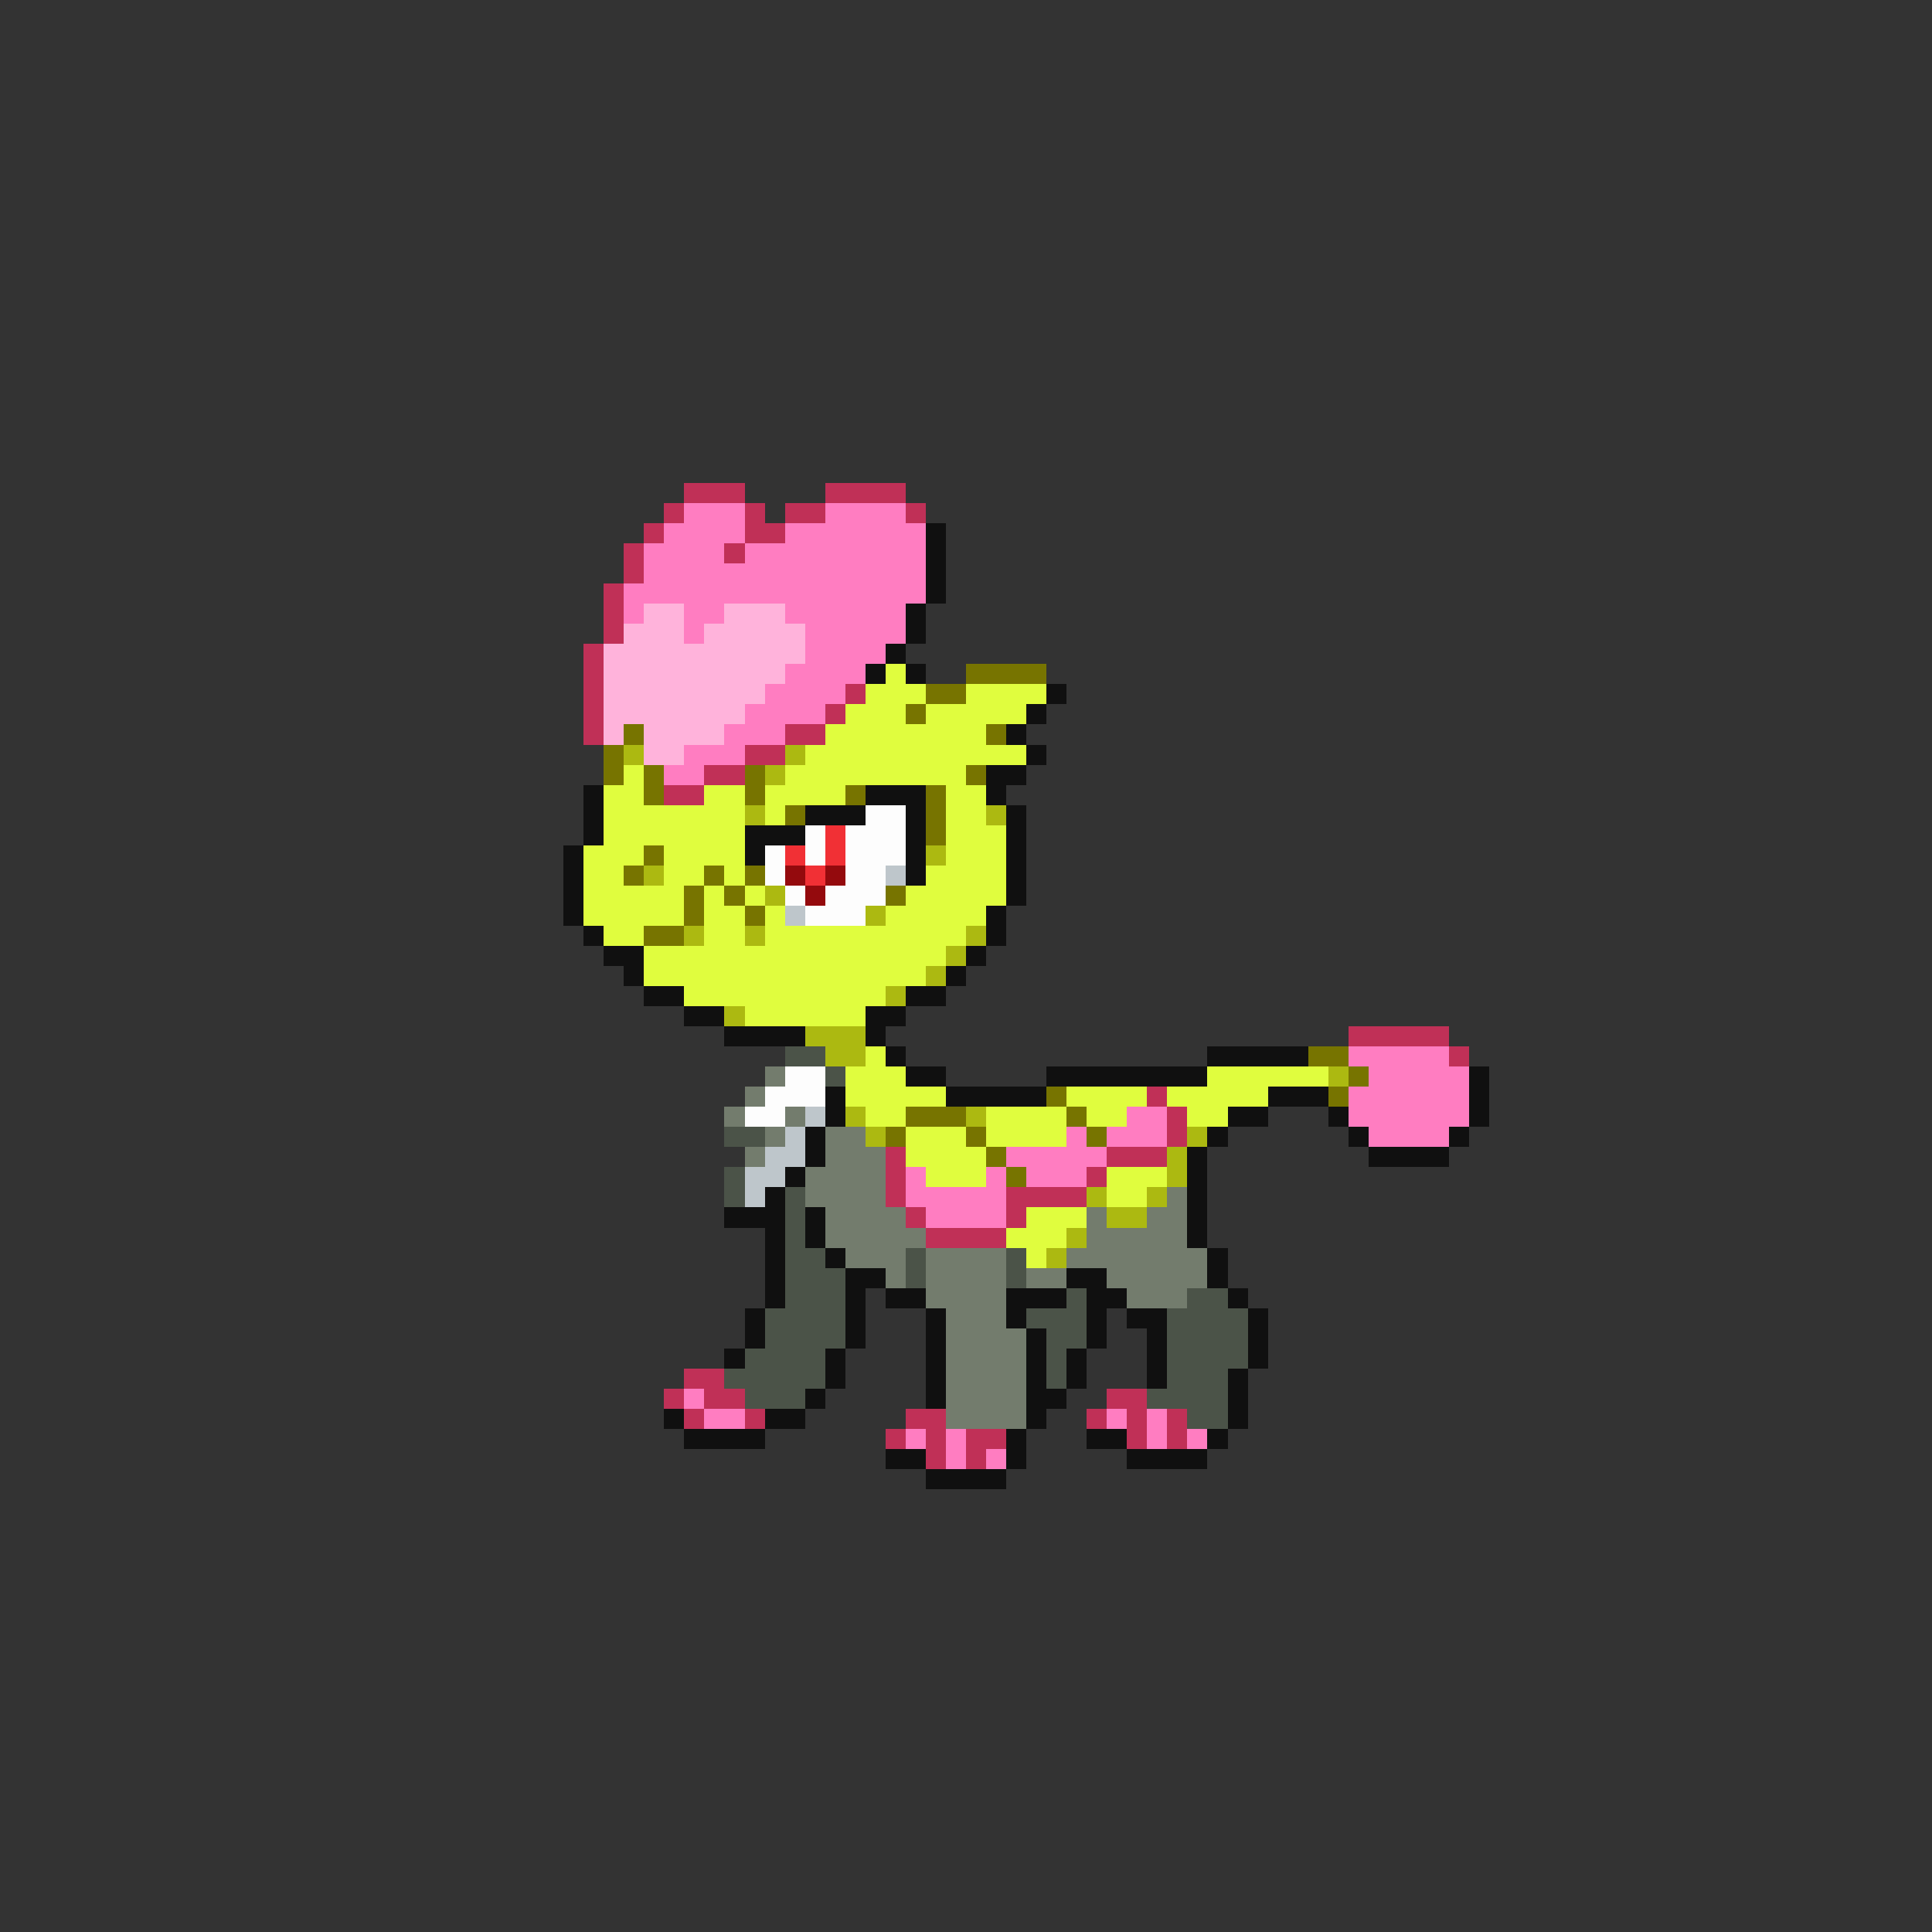 <svg xmlns="http://www.w3.org/2000/svg" viewBox="0 -0.5 96 96" shape-rendering="crispEdges">
<rect x="0" y="-0.5" width="96" height="96" fill="#333333" stroke="none"/>
<path stroke="#c03057" d="M34 24h3M41 24h4M33 25h1M37 25h1M39 25h2M45 25h1M32 26h1M37 26h2M31 27h1M36 27h1M31 28h1M30 29h1M30 30h1M30 31h1M29 32h1M29 33h1M29 34h1M42 34h1M29 35h1M41 35h1M29 36h1M39 36h2M37 37h2M35 38h2M33 39h2M67 51h5M72 52h1M57 54h1M58 55h1M58 56h1M44 57h1M55 57h3M44 58h1M54 58h1M44 59h1M50 59h4M45 60h1M50 60h1M46 61h4M34 68h2M33 69h1M35 69h2M55 69h2M34 70h1M37 70h1M45 70h2M54 70h1M56 70h1M58 70h1M44 71h1M46 71h1M48 71h2M56 71h1M58 71h1M46 72h1M48 72h1" />
<path stroke="#ff7dc1" d="M34 25h3M41 25h4M33 26h4M39 26h7M32 27h4M37 27h9M32 28h14M31 29h15M31 30h1M34 30h2M39 30h6M34 31h1M40 31h5M40 32h4M39 33h4M38 34h4M37 35h4M36 36h3M34 37h3M33 38h2M67 52h5M68 53h5M67 54h6M56 55h2M67 55h6M53 56h1M55 56h3M68 56h4M50 57h5M45 58h1M49 58h1M51 58h3M45 59h5M46 60h4M34 69h1M35 70h2M55 70h1M57 70h1M45 71h1M47 71h1M57 71h1M59 71h1M47 72h1M49 72h1" />
<path stroke="#101010" d="M46 26h1M46 27h1M46 28h1M46 29h1M45 30h1M45 31h1M44 32h1M43 33h1M45 33h1M52 34h1M51 35h1M50 36h1M51 37h1M49 38h2M29 39h1M43 39h3M49 39h1M29 40h1M40 40h3M45 40h1M50 40h1M29 41h1M37 41h3M45 41h1M50 41h1M28 42h1M37 42h1M45 42h1M50 42h1M28 43h1M45 43h1M50 43h1M28 44h1M50 44h1M28 45h1M49 45h1M29 46h1M49 46h1M30 47h2M48 47h1M31 48h1M47 48h1M32 49h2M45 49h2M34 50h2M43 50h2M36 51h4M43 51h1M44 52h1M60 52h5M45 53h2M52 53h8M73 53h1M41 54h1M47 54h5M63 54h3M73 54h1M41 55h1M61 55h2M66 55h1M73 55h1M40 56h1M60 56h1M67 56h1M72 56h1M40 57h1M59 57h1M68 57h4M39 58h1M59 58h1M38 59h1M59 59h1M36 60h3M40 60h1M59 60h1M38 61h1M40 61h1M59 61h1M38 62h1M41 62h1M60 62h1M38 63h1M42 63h2M53 63h2M60 63h1M38 64h1M42 64h1M44 64h2M50 64h3M54 64h2M61 64h1M37 65h1M42 65h1M46 65h1M50 65h1M54 65h1M56 65h2M62 65h1M37 66h1M42 66h1M46 66h1M51 66h1M54 66h1M57 66h1M62 66h1M36 67h1M41 67h1M46 67h1M51 67h1M53 67h1M57 67h1M62 67h1M41 68h1M46 68h1M51 68h1M53 68h1M57 68h1M61 68h1M40 69h1M46 69h1M51 69h2M61 69h1M33 70h1M38 70h2M51 70h1M61 70h1M34 71h4M50 71h1M54 71h2M60 71h1M44 72h2M50 72h1M56 72h4M46 73h4" />
<path stroke="#ffb3db" d="M32 30h2M36 30h3M31 31h3M35 31h5M30 32h10M30 33h9M30 34h8M30 35h7M30 36h1M32 36h4M32 37h2" />
<path stroke="#e0fd3e" d="M44 33h1M43 34h3M48 34h4M42 35h3M46 35h5M41 36h8M40 37h11M31 38h1M39 38h9M30 39h2M35 39h2M38 39h4M47 39h2M30 40h7M38 40h1M47 40h2M30 41h7M47 41h3M29 42h3M33 42h4M47 42h3M29 43h2M33 43h2M36 43h1M46 43h4M29 44h5M35 44h1M37 44h1M45 44h5M29 45h5M35 45h2M38 45h1M44 45h5M30 46h2M35 46h2M38 46h10M32 47h15M32 48h14M34 49h10M37 50h6M43 52h1M42 53h3M60 53h6M42 54h5M53 54h4M58 54h5M43 55h2M49 55h4M54 55h2M59 55h2M45 56h3M49 56h4M45 57h4M46 58h3M55 58h3M55 59h2M51 60h3M50 61h3M51 62h1" />
<path stroke="#777400" d="M48 33h4M46 34h2M45 35h1M31 36h1M49 36h1M30 37h1M30 38h1M32 38h1M37 38h1M48 38h1M32 39h1M37 39h1M42 39h1M46 39h1M39 40h1M46 40h1M46 41h1M32 42h1M31 43h1M35 43h1M37 43h1M34 44h1M36 44h1M44 44h1M34 45h1M37 45h1M32 46h2M65 52h2M67 53h1M52 54h1M66 54h1M45 55h3M53 55h1M44 56h1M48 56h1M54 56h1M49 57h1M50 58h1" />
<path stroke="#acb911" d="M31 37h1M39 37h1M38 38h1M37 40h1M49 40h1M46 42h1M32 43h1M38 44h1M43 45h1M34 46h1M37 46h1M48 46h1M47 47h1M46 48h1M44 49h1M36 50h1M40 51h3M41 52h2M66 53h1M42 55h1M48 55h1M43 56h1M59 56h1M58 57h1M58 58h1M54 59h1M57 59h1M55 60h2M53 61h1M52 62h1" />
<path stroke="#fdfdfd" d="M43 40h2M40 41h1M42 41h3M38 42h1M40 42h1M42 42h3M38 43h1M42 43h2M39 44h1M41 44h3M40 45h3M39 53h2M38 54h3M37 55h2" />
<path stroke="#f13035" d="M41 41h1M39 42h1M41 42h1M40 43h1" />
<path stroke="#940a0d" d="M39 43h1M41 43h1M40 44h1" />
<path stroke="#bec6cb" d="M44 43h1M39 45h1M40 55h1M39 56h1M38 57h2M37 58h2M37 59h1" />
<path stroke="#4b5348" d="M39 52h2M41 53h1M36 56h2M36 58h1M36 59h1M39 59h1M39 60h1M39 61h1M39 62h2M45 62h1M50 62h1M39 63h3M45 63h1M50 63h1M39 64h3M53 64h1M59 64h2M38 65h4M51 65h3M58 65h4M38 66h4M52 66h2M58 66h4M37 67h4M52 67h1M58 67h4M36 68h5M52 68h1M58 68h3M37 69h3M57 69h4M59 70h2" />
<path stroke="#737c6d" d="M38 53h1M37 54h1M36 55h1M39 55h1M38 56h1M41 56h2M37 57h1M41 57h3M40 58h4M40 59h4M58 59h1M41 60h4M54 60h1M57 60h2M41 61h5M54 61h5M42 62h3M46 62h4M53 62h7M44 63h1M46 63h4M51 63h2M55 63h5M46 64h4M56 64h3M47 65h3M47 66h4M47 67h4M47 68h4M47 69h4M47 70h4" />
</svg>